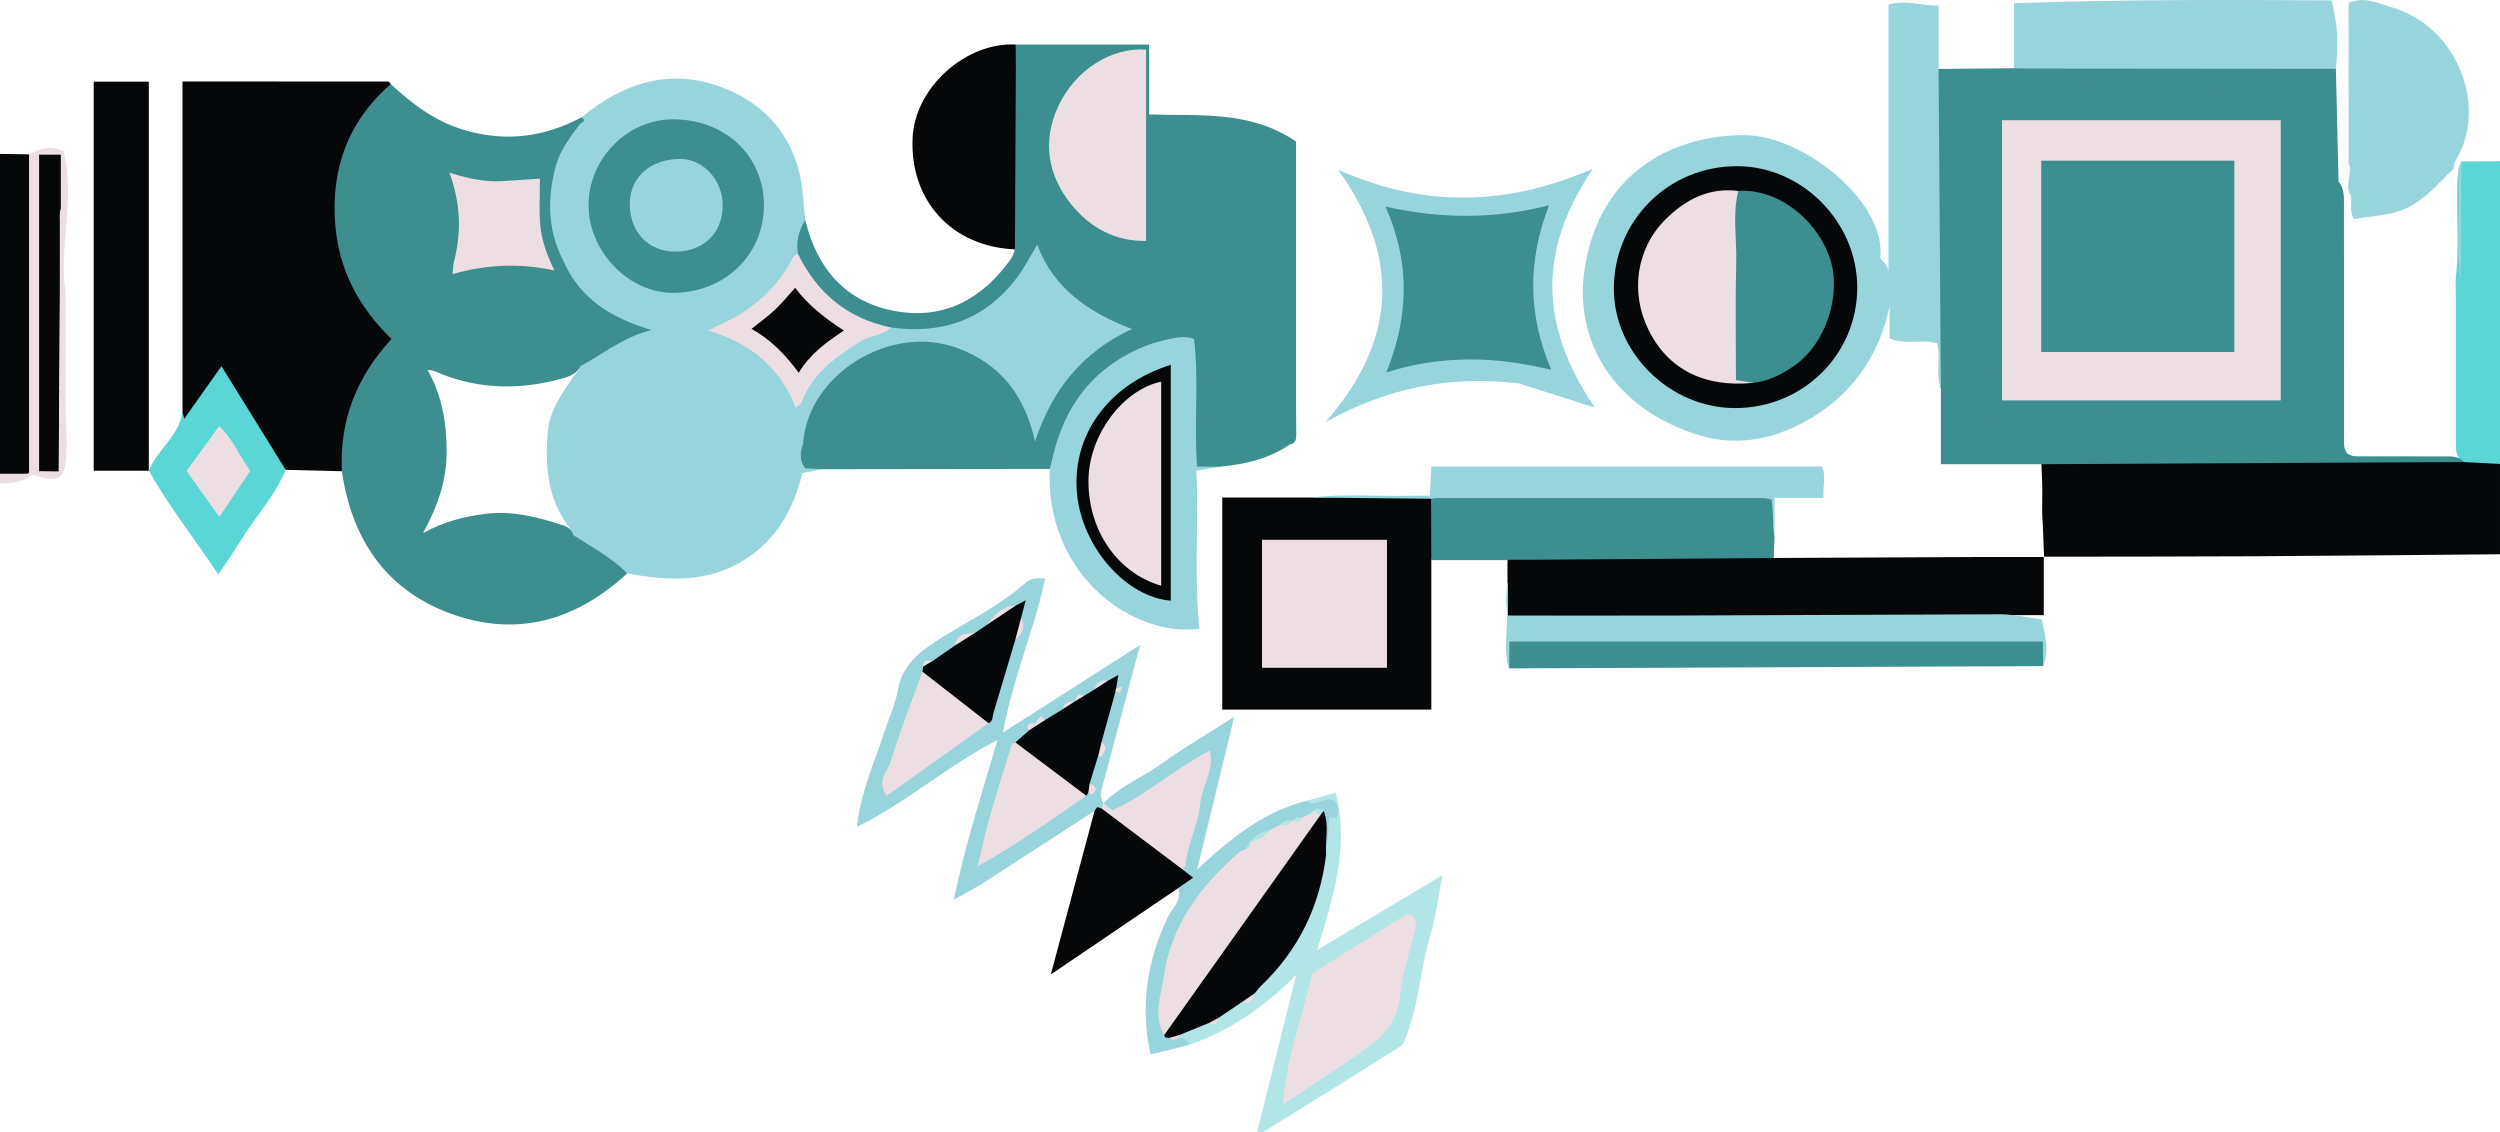 <?xml version="1.0" encoding="UTF-8" standalone="no"?>
<!-- Created with Inkscape (http://www.inkscape.org/) -->

<svg
   xmlns:dc="http://purl.org/dc/elements/1.1/"
   xmlns:cc="http://creativecommons.org/ns#"
   xmlns:rdf="http://www.w3.org/1999/02/22-rdf-syntax-ns#"
   xmlns:svg="http://www.w3.org/2000/svg"
   xmlns="http://www.w3.org/2000/svg"
   xmlns:inkscape="http://www.inkscape.org/namespaces/inkscape"
   version="1.2"
   width="1024"
   height="463.818"
   viewBox="0 0 1024 463.818"
   id="Layer_1"
   xml:space="preserve"><defs
   id="defs171" />
<g
   id="g3">
	<path
   d="m 836.5,198.621 c -0.111,-2.828 -0.223,-5.656 -0.334,-8.485 2.213,-2.582 5.311,-1.665 7.975,-1.7 14.291,-0.191 28.585,0.194 42.879,0.095 9.138,-0.063 18.262,0.276 27.359,-1.391 7.227,-1.323 14.606,0.051 21.852,0.383 21.621,0.99 43.236,0.969 64.859,1.023 2.518,0.007 4.946,-0.655 7.437,-0.788 5.454,-1.275 10.651,-0.768 15.474,2.271 0,12.333 0,24.667 0,37 -33.631,0.281 -67.263,0.635 -100.895,0.82 -28.658,0.158 -57.316,0.123 -85.975,0.174 l 0.133,0.124 c -0.186,-4.604 -0.37,-9.208 -0.555,-13.812 -0.473,-5.231 -0.076,-10.477 -0.209,-15.714 z"
   inkscape:connector-curvature="0"
   id="path5"
   style="fill:#060708;fill-rule:evenodd" />
	<path
   d="m 1024,190.029 c -4.941,-0.258 -9.885,-0.516 -14.826,-0.773 -0.284,-0.163 -0.568,-0.326 -0.854,-0.488 -2.701,-2.193 -2.395,-5.289 -2.404,-8.248 -0.059,-18.881 -0.021,-37.761 -0.023,-56.642 0,-2.98 -0.035,-5.96 -0.104,-8.94 1.565,-12.878 0.374,-25.807 0.679,-38.707 0.083,-3.479 0.311,-6.872 1.699,-10.103 5.278,-0.032 10.557,-0.065 15.834,-0.099 -10e-4,41.333 -10e-4,82.667 -10e-4,124 z"
   inkscape:connector-curvature="0"
   id="path7"
   style="fill:#5bd6d6;fill-rule:evenodd" />
	<path
   d="m 0,63.029 c 3.966,0.063 7.933,0.127 11.899,0.19 2.515,1.683 2.152,4.333 2.181,6.782 0.167,14.304 -0.475,28.591 -0.804,42.885 -0.571,24.796 -0.11,49.613 -0.191,74.421 -0.009,2.825 0.318,6.179 -2.853,7.401 C 6.92,195.986 3.201,197.204 0,194.028 0,150.362 0,106.696 0,63.029 z"
   inkscape:connector-curvature="0"
   id="path9"
   style="fill:#060708;fill-rule:evenodd" />
	<path
   d="m 0,194.029 c 3.461,0 6.923,0 11.899,0 0,-43.839 0,-87.324 0,-130.81 4.171,-1.987 8.309,-4.217 14.202,-1.155 4.757,19.15 -2.065,39.573 0.768,57.59 0,16.875 -0.013,31.849 0.005,46.822 0.009,7.919 0.915,15.949 -0.114,23.727 -1.167,8.831 -7.736,5.783 -13.354,4.209 -3.828,3.063 -8.521,3.706 -13.405,3.617 C 0,196.696 0,195.362 0,194.029 z"
   inkscape:connector-curvature="0"
   id="path11"
   style="fill:#ecdee3;fill-rule:evenodd" />
	<path
   d="m 238.112,48.096 c 17.089,-14.078 36.351,-20.457 57.631,-12.317 20.265,7.75 31.635,23.384 33.273,45.466 0.219,2.959 0.538,5.912 0.81,8.867 -0.917,4.596 -0.845,9.335 -2.019,13.895 -5.214,9.409 -11.507,17.856 -20.499,24.115 -3.568,2.484 -7.645,3.993 -12.29,7.071 14.405,5.068 24.685,13.96 30.589,26.732 1.162,0.458 1.578,0.183 1.835,-0.247 8.2,-13.693 19.584,-23.273 35.246,-27.355 0.97,-0.253 1.676,-1.089 2.669,-1.337 7.766,0.018 15.521,0.189 23.131,-1.947 14.647,-4.112 24.676,-13.578 31.646,-26.745 1.076,-2.033 1.237,-5.143 4.788,-4.736 1.751,0.922 2.367,2.723 3.267,4.29 6.933,12.084 16.636,21.054 29.561,26.446 2.117,0.884 4.414,1.613 5.444,4.07 -0.196,2.767 -2.381,3.921 -4.372,4.994 -15.071,8.126 -24.851,20.71 -31.03,36.403 -1.162,2.95 -1.251,2.915 -3.974,4.683 -2.494,-0.811 -2.685,-3.168 -3.238,-5.171 -8.2,-29.701 -44.76,-45.229 -72.987,-23.037 -9.518,7.483 -15.458,17.738 -17.119,30.06 -0.489,2.391 -1.672,4.78 -0.352,6.652 2.11,2.546 5.548,0.455 6.954,3.24 -2.71,0.498 -5.421,0.995 -8.391,1.54 -3.584,14.215 -9.974,26.446 -22.613,34.85 -15.472,10.287 -32.123,9.458 -49.187,6.274 -8.52,-3.921 -16.137,-9.142 -22.762,-15.804 -0.181,-1.346 -0.63,-2.618 -1.427,-3.694 -8.729,-11.797 -9.507,-25.486 -8.253,-39.181 0.765,-8.354 6.038,-15.373 10.706,-22.294 0.812,-1.203 2.302,-2.017 2.126,-3.774 0.237,-1.417 1.104,-2.445 2.279,-3.109 6.92,-3.912 13.336,-8.734 20.853,-11.633 -13.574,-5.979 -25.94,-13.329 -31.34,-28.373 -5.841,-11.611 -8.211,-23.541 -3.357,-36.137 0.357,-0.928 0.657,-1.863 0.761,-2.849 1.071,-6.73 4.432,-12.217 9.273,-16.877 0.945,-0.905 2.057,-1.647 2.368,-3.031 z"
   inkscape:connector-curvature="0"
   id="path13"
   style="fill:#98d4dc;fill-rule:evenodd" />
	<path
   d="m 328.931,181.995 c 1.675,-28.471 35.555,-49.607 63.142,-39.458 17.325,6.374 27.488,18.837 31.89,38.2 7.043,-21.147 19.286,-36.454 39.638,-45.961 -18.041,-6.992 -32.128,-16.757 -38.75,-34.578 -6.036,-2.246 -6.641,-3.345 -6.875,-10.222 -0.275,-8.095 0.646,-16.166 0.143,-24.278 -0.247,-3.969 -2.105,-7.587 -1.69,-11.685 0.445,-4.393 0.284,-8.672 1.837,-13.097 1.498,-4.267 2.215,-9.594 -3.072,-12.831 -1.605,-3.442 -2.134,-6.795 0.83,-9.849 17.976,0 35.952,0 54.619,0 0,9.463 0,18.691 0,28.653 20.638,0.647 41.329,-1.742 60.197,11.071 0,35.142 -0.004,70.616 0.005,106.091 0.002,4.499 0.078,8.998 0.109,13.497 0.015,2.065 -0.014,4.121 -2.74,4.539 -5.234,0.48 -9.539,3.543 -14.285,5.338 -6.307,2.384 -12.693,2.094 -19.123,2.029 -3.865,-0.038 -4.235,-2.936 -4.301,-5.985 -0.27,-12.563 -1.219,-25.123 -0.031,-37.692 0.185,-1.962 0.149,-3.976 -0.26,-6.241 -3.529,-2.771 -7.121,-2.66 -10.791,-0.063 -1.53,1.381 -3.473,1.886 -5.362,2.521 -20.587,6.927 -34.055,20.679 -39.874,41.712 -0.726,2.624 -1.279,5.251 -4.51,5.929 -3.462,0.775 -6.965,0.235 -10.442,0.387 -6.945,0.305 -13.896,-0.478 -20.851,0.879 -5.575,1.086 -11.219,-1.055 -16.818,-0.799 -14.929,0.684 -29.854,1.146 -44.798,0.916 -1.98,-0.03 -3.994,0.273 -5.999,-0.46 -3.044,-2.296 -2.481,-5.421 -1.838,-8.563 z"
   inkscape:connector-curvature="0"
   id="path15"
   style="fill:#3d8e8e;fill-rule:evenodd" />
	<path
   d="m 230.88,107.104 c 6.771,15.396 19.604,23.188 35.944,28.089 -11.386,2.774 -19.634,9.756 -28.969,14.705 -1.519,3.194 -4.59,4.295 -7.585,5.127 -16.657,4.625 -33.183,4.595 -49.461,-1.81 -1.665,-0.655 -3.221,-1.7 -5.642,-1.661 5.915,10.448 7.747,21.67 7.782,33.206 0.036,11.571 -3.449,22.275 -9.679,33.616 8.565,-4.743 16.715,-6.753 25.194,-7.857 11.27,-1.468 21.821,1.242 32.304,4.7 1.943,0.642 3.509,1.903 4.119,4.025 7.549,4.9 15.614,9.073 22.002,15.607 -21.172,19.565 -45.709,26.45 -72.953,16.241 -26.299,-9.855 -39.892,-30.679 -43.909,-58.073 -2.664,-2.547 -2.13,-5.872 -1.882,-8.944 1.152,-14.256 5.846,-27.25 14.365,-38.8 1.467,-1.988 3.308,-3.735 4.032,-6.292 -1.099,-2.874 -3.401,-4.894 -5.254,-7.188 -20.746,-25.688 -22.432,-63.184 -0.71,-91.067 2.421,-3.107 4.818,-6.449 9.462,-6.319 9.042,8.423 18.65,15.623 30.953,19.088 16.628,4.684 32.117,2.544 47.119,-5.401 2.704,1.41 -0.05,2.016 -0.529,2.654 -3.818,5.088 -7.69,10.126 -9.662,16.304 -1.037,1.389 -0.776,3.231 -1.816,4.982 -2.889,2.488 -5.901,1.348 -8.826,-0.795 -3.057,2.196 -6.808,2.021 -9.696,4.092 -6.272,1.666 -12.487,0.308 -18.833,-0.641 -1.023,2.418 0.382,4.373 0.57,6.418 0.846,9.236 2.231,18.526 -2.698,27.19 -4.271,1.129 -5.593,0.432 -6.36,-3.427 -0.424,-2.131 -0.126,-4.307 -0.329,-6.886 0.149,3.534 -0.15,6.655 0.212,9.658 1.409,1.457 3.188,2.088 4.541,3.33 1.279,1.175 3.061,1.908 4.639,1.351 10.709,-3.789 21.743,-0.893 32.582,-1.759 0.99,-0.079 1.992,0.199 3.251,-0.124 1.869,-0.821 2.363,-4.601 5.722,-3.339 z"
   inkscape:connector-curvature="0"
   id="path17"
   style="fill:#3d8e8e;fill-rule:evenodd" />
	<path
   d="m 160.041,34.409 c -17.513,15.338 -24.587,34.757 -22.709,57.745 1.515,18.55 9.727,33.812 23.045,46.705 -14.321,15.455 -21.352,33.326 -20.349,54.161 -7.671,-0.191 -15.342,-0.383 -23.014,-0.574 -3.071,-0.916 -4.061,-3.795 -5.521,-6.108 -5.675,-8.988 -11.406,-17.941 -17.071,-26.936 -1.042,-1.654 -1.905,-3.526 -4.114,-4.701 -5.946,4.935 -8.383,13.09 -14.633,18.005 -1.589,-1.735 -1.171,-3.032 -0.927,-4.308 0,-44.892 0,-89.782 0,-135.039 29.128,0 56.706,-0.004 84.283,0.044 0.336,0 0.673,0.657 1.01,1.006 z"
   inkscape:connector-curvature="0"
   id="path19"
   style="fill:#060708;fill-rule:evenodd" />
	<path
   d="m 1009.174,189.256 c -23.587,0.113 -47.174,0.223 -70.76,0.343 -34.083,0.174 -68.166,0.357 -102.248,0.537 -13.211,0 -26.422,0 -41.184,0 0,-10.862 0,-21.005 0,-31.146 -0.143,-0.302 -0.416,-0.609 -0.402,-0.904 0.666,-14.277 -1.74,-28.403 -1.938,-42.679 -0.363,-26.453 -0.838,-52.902 -0.721,-79.359 0.013,-2.738 -0.653,-5.779 2.121,-7.819 10.303,-0.094 20.604,-0.187 30.906,-0.28 1.758,-1.911 4.074,-2.014 6.436,-2.016 39.705,-0.039 79.41,-0.055 119.115,0.013 2.35,0.004 4.707,0.043 6.277,2.249 0.36,15.366 0.722,30.731 1.083,46.098 2.651,3.236 2.206,7.16 2.214,10.89 0.069,30.957 0.021,61.915 0.064,92.873 0.004,2.607 -0.511,5.363 1.263,7.664 2.112,1.531 4.511,1.165 6.804,1.177 11.152,0.057 22.304,0.005 33.455,0.034 2.504,0.007 5.031,-0.09 7.064,1.781 0.156,0.176 0.306,0.358 0.451,0.544 z"
   inkscape:connector-curvature="0"
   id="path21"
   style="fill:#3d8e8e;fill-rule:evenodd" />
	<path
   d="m 794.043,28.228 c 0.313,43.588 0.627,87.175 0.939,130.763 -2.372,-5.874 0.149,-12.188 -1.516,-18.374 -6.289,-1.749 -12.979,0.75 -19.482,-1.979 0,-4.342 0,-8.748 0,-13.155 -4.237,20.014 -15.043,35.591 -32.273,45.853 -13.895,8.273 -29.715,11.851 -45.568,6.983 -36.67,-11.258 -50.742,-39.882 -47.327,-66.298 5.145,-39.797 34.341,-56.42 65.171,-56.676 24.463,-0.204 58.673,27.31 56.199,50.279 1.174,1.755 3.21,3.222 3.324,5.794 0,-36.405 0,-72.811 0,-109.547 6.818,-1.981 13.156,0.384 20.533,0.443 0,9.042 0,17.478 0,25.914 z"
   inkscape:connector-curvature="0"
   id="path23"
   style="fill:#98d4dc;fill-rule:evenodd" />
	<path
   d="m 837.131,228.023 c 0,7.688 0,15.377 0,23.949 -4.342,0 -8.215,0 -12.089,0 -1.446,2.063 -3.645,2.162 -5.824,2.115 -14.618,-0.315 -29.257,0.908 -43.86,-0.823 -8.477,-1.005 -16.894,0.941 -25.377,0.92 -37.106,-0.096 -74.214,-0.048 -111.32,-0.033 -4.152,10e-4 -8.296,-0.089 -12.436,0.671 -2.782,0.512 -5.633,0.267 -8.384,-1.671 -0.724,-4.604 -0.169,-9.411 -0.339,-14.187 0.124,-3.309 -0.275,-6.634 0.232,-9.793 1.584,-2.13 3.773,-2.202 5.95,-2.208 32.394,-0.096 64.788,-0.071 97.182,-0.034 2.08,0.002 3.909,0.587 5.651,1.621 27.259,-0.133 54.518,-0.275 81.777,-0.391 9.652,-0.041 19.306,-0.014 28.964,-0.016 0.006,0.004 -0.127,-0.12 -0.127,-0.12 z"
   inkscape:connector-curvature="0"
   id="path25"
   style="fill:#060708;fill-rule:evenodd" />
	<path
   d="m 586.271,229.441 c 0,20.282 0,40.563 0,61.224 -28.5,0 -56.839,0 -85.635,0 0,-28.847 0,-57.518 0,-86.862 12.276,0 24.376,0 36.476,0 16.298,-0.477 32.597,-0.392 48.898,-0.046 0.366,0.328 0.931,0.558 1.013,1.052 1.379,8.258 2.51,16.515 -0.752,24.632 z"
   inkscape:connector-curvature="0"
   id="path27"
   style="fill:#060708;fill-rule:evenodd" />
	<path
   d="m 956.777,28.193 c -42.114,-0.039 -84.228,-0.077 -126.341,-0.123 -1.829,-0.002 -3.657,-0.08 -5.486,-0.123 -0.001,-8.619 -0.001,-17.238 -0.001,-26.619 43.645,-1.578 86.791,-1.421 130.062,-1.166 2.579,9.679 2.815,18.811 1.766,28.031 z"
   inkscape:connector-curvature="0"
   id="path29"
   style="fill:#98d4dc;fill-rule:evenodd" />
	<path
   d="m 61.004,192.817 c -7.616,0 -15.232,0 -22.624,0 0,-53.019 0,-106.033 0,-159.362 7.963,0 15.176,0 22.58,0 0,53.335 0,106.405 0,159.477 l 0.044,-0.115 z"
   inkscape:connector-curvature="0"
   id="path31"
   style="fill:#060708;fill-rule:evenodd" />
	<path
   d="m 586.271,229.441 c -0.035,-8.387 -0.069,-16.774 -0.104,-25.161 1.947,-2.835 4.955,-2.331 7.719,-2.338 24.6,-0.067 49.199,-0.032 73.799,-0.033 16.953,0 33.907,-0.038 50.86,0.031 2.606,0.011 5.376,-0.376 7.689,2.032 0.835,5.234 -0.346,10.74 0.61,16.133 -0.105,2.816 -0.211,5.633 -0.322,8.447 -32.75,0.239 -65.492,0.481 -98.236,0.718 -3.291,0.023 -6.584,0.003 -10.635,0.003 0,3.497 0,6.435 0,9.371 l -0.312,0.289 c 0,-2.968 0,-5.936 0,-9.492 -10.7,0 -20.884,0 -31.068,0 z"
   inkscape:connector-curvature="0"
   id="path33"
   style="fill:#3d8e8e;fill-rule:evenodd" />
	<path
   d="m 962.019,66.994 c -0.016,-9.318 -0.031,-18.638 -0.047,-27.956 0,-12.582 0,-25.164 0,-37.806 6.401,-2.863 11.854,0.109 16.918,1.523 28.455,7.942 40.347,41.986 26.672,63.382 -0.489,0.765 -0.369,1.918 -0.532,2.89 -6.164,5.787 -11.271,12.506 -19.453,16.298 -7.107,3.295 -14.316,2.99 -21.4,4.413 -2.018,-3.455 -0.776,-6.681 -1.221,-9.711 -1.688,-2.24 -1.069,-4.761 -0.794,-7.2 0.221,-1.965 0.772,-3.907 -0.143,-5.833 z"
   inkscape:connector-curvature="0"
   id="path35"
   style="fill:#98d4dc;fill-rule:evenodd" />
	<path
   d="m 652.447,69.13 c -23.004,33.966 -21.5,64.934 0.76,97.791 -12.101,-3.842 -21.752,-6.906 -31.1,-9.875 -27.258,-3.241 -53.002,1.323 -79.17,15.858 29.881,-34.237 30.295,-68.16 5.174,-103.381 34.332,15.289 67.932,15.28 104.336,-0.393 z"
   inkscape:connector-curvature="0"
   id="path37"
   style="fill:#98d4dc;fill-rule:evenodd" />
	<path
   d="m 430.99,188.081 c 4.946,-22.315 17.408,-38.372 39.045,-46.712 2.621,-1.01 5.413,-1.573 8.125,-2.344 3.29,-2.95 7.073,-2.05 10.809,-1.562 2.269,2.608 2.121,5.682 1.989,8.607 -0.555,12.279 -0.038,24.552 0.065,36.826 0.016,1.938 -0.501,4.006 0.815,5.72 2.417,2.124 6.215,-0.568 8.258,2.517 -3.056,0.504 -6.112,1.009 -10.071,1.662 1.072,21.509 -1.056,43.168 1.267,64.729 -27.393,3.67 -63.282,-22.133 -61.316,-65.463 -0.502,-1.54 -0.26,-2.892 1.014,-3.98 z"
   inkscape:connector-curvature="0"
   id="path39"
   style="fill:#98d4dc;fill-rule:evenodd" />
	<path
   d="m 416.022,18.237 c 0.025,3.261 0.05,6.521 0.075,9.781 3.458,4.459 2.153,9.568 1.567,14.373 -0.788,6.461 -0.826,12.798 0.022,19.256 0.909,6.921 0.259,13.933 0.309,20.903 0.033,4.652 -0.008,9.304 0.024,13.956 0.016,2.186 -0.031,4.381 -2.306,5.646 -25.82,-1.106 -43.073,-19.9 -41.917,-45.662 0.921,-20.523 21.613,-39.269 42.226,-38.253 z"
   inkscape:connector-curvature="0"
   id="path41"
   style="fill:#060708;fill-rule:evenodd" />
	<path
   d="m 448.333,332.13 c -15.072,9.775 -30.12,19.59 -45.235,29.3 -3.55,2.28 -7.327,4.21 -12.448,7.125 4.702,-22.503 11.375,-43.086 17.893,-65.438 -21.07,10.856 -37.318,25.734 -57.553,35.549 1.507,-13.865 6.952,-25.786 10.993,-38.099 2,-6.094 4.737,-12.049 5.88,-18.297 1.915,-10.464 9.328,-15.672 17.348,-20.763 11.717,-7.437 24.385,-13.416 34.848,-22.793 1.902,-1.706 4.426,-2.133 8.032,-1.709 -4.468,21.15 -13.353,40.974 -17.246,63.023 18.852,-12.037 36.801,-23.499 56.161,-35.86 -5.27,19.794 -10.108,38.014 -14.982,56.224 -0.772,2.884 -1.971,5.723 -0.042,8.601 0.098,0.198 0.197,0.397 0.296,0.596 -0.022,0.705 -0.32,1.281 -0.817,1.769 -0.937,0.682 -1.943,1.09 -3.128,0.772 z"
   inkscape:connector-curvature="0"
   id="path43"
   style="fill:#98d4dc;fill-rule:evenodd" />
	<path
   d="m 836.809,272.842 c -72.865,0.309 -145.729,0.618 -218.594,0.928 -1.457,-3.525 -0.502,-7.123 -0.516,-10.428 1.246,-1.795 2.817,-2.253 4.534,-2.309 10.97,-0.362 21.962,-0.593 32.916,-0.706 9.731,-0.101 19.589,0.799 29.313,0.437 47.787,-1.779 95.582,-0.354 143.369,-0.834 5.834,-0.058 5.834,0.018 9.311,1.936 0.323,3.554 1.046,7.269 -0.333,10.976 z"
   inkscape:connector-curvature="0"
   id="path45"
   style="fill:#3d8e8e;fill-rule:evenodd" />
	<path
   d="m 535.005,328.041 c 3.657,-1.022 7.315,-2.045 12.18,-3.405 5.524,22.659 -1.104,43.083 -7.704,64.484 16.723,-9.979 33.445,-19.956 51.369,-30.65 -1.871,9.423 -2.85,17.771 -5.253,25.688 -3.995,13.158 -4.296,27.157 -9.543,39.978 -0.607,1.483 -0.96,3.539 -2.105,4.264 -18.78,11.883 -37.667,23.598 -56.55,35.316 -0.35,0.217 -0.951,0.027 -2.49,0.027 5.383,-21.647 10.678,-42.941 15.973,-64.234 -13.046,12.859 -27.066,22.753 -43.885,28.492 -1.262,-1.408 -3.782,-0.97 -4.558,-3.1 -0.107,-0.484 -0.109,-0.968 0.002,-1.452 2.997,-3.731 7.608,-4.031 11.668,-5.508 1.657,-0.223 3.575,0.186 4.469,-1.877 2.668,-3.155 6.084,-5.234 9.825,-6.853 2.747,0.334 3.69,-1.708 4.727,-3.622 1.827,-2.801 4.238,-5.102 6.465,-7.552 12.454,-13.707 19.316,-29.947 21.93,-48.126 1.711,-4.658 0.596,-9.56 1.202,-14.306 0.237,-1.905 2.761,-2.503 2.651,-4.774 -1.576,-1.824 -3.561,-0.783 -5.436,-0.653 -1.986,0.137 -4.448,1.236 -4.937,-2.137 z"
   inkscape:connector-curvature="0"
   id="path47"
   style="fill:#b2e5e5;fill-rule:evenodd" />
	<path
   d="m 836.809,272.842 c 0,-3.303 0,-6.604 0,-10.066 -72.973,0 -145.473,0 -218.592,0 0,4.162 0,7.58 -10e-4,10.996 -2.964,-8.348 -0.072,-16.96 -1.128,-25.415 -0.385,-3.083 0.142,-6.279 0.253,-9.423 0,0 0.312,-0.286 0.312,-0.287 0,4.459 0,8.919 0,13.479 23.569,0 46.632,0.059 69.693,-0.012 44.082,-0.137 88.164,-0.352 132.245,-0.509 1.816,-0.006 3.634,0.24 5.45,0.368 3.642,0.574 7.281,1.148 11.279,1.779 1.311,6.388 3.166,12.634 0.489,19.09 z"
   inkscape:connector-curvature="0"
   id="path49"
   style="fill:#98d4dc;fill-rule:evenodd" />
	<path
   d="m 726.846,220.105 c -0.378,-5.076 -0.756,-10.152 -1.152,-15.479 -1.198,-0.225 -2.299,-0.61 -3.398,-0.61 -44.552,-0.034 -89.104,-0.034 -133.654,-0.023 -0.824,0 -1.65,0.186 -2.474,0.286 -16.353,-0.158 -32.704,-0.317 -49.056,-0.477 13.578,-1.694 27.211,-0.383 40.814,-0.741 2.436,-0.064 4.875,-0.009 7.742,-0.009 0.215,-4.142 0.393,-7.562 0.622,-11.982 53.175,0 106.163,0 159.846,0 1.947,3.42 0.507,7.704 0.718,12.847 -6.439,0 -12.609,0 -20.008,0 0,6.033 0,11.11 0,16.188 z"
   inkscape:connector-curvature="0"
   id="path51"
   style="fill:#98d4dc;fill-rule:evenodd" />
	<path
   d="m 74.747,168.398 c 0.2,0.921 0.399,1.842 0.685,3.158 5.019,-7.083 9.807,-13.841 15.276,-21.562 8.988,14.504 17.648,28.479 26.307,42.452 -4.481,10.864 -12.632,19.402 -18.618,29.317 -2.733,4.526 -5.856,8.817 -9.003,13.513 -9.44,-14.258 -20.085,-27.564 -28.39,-42.459 0,-0.001 -0.045,0.115 -0.044,0.114 3.327,-8.891 12.666,-14.403 13.787,-24.533 z"
   inkscape:connector-curvature="0"
   id="path53"
   style="fill:#5bd6d6;fill-rule:evenodd" />
	<path
   d="m 448.333,332.13 c 0.348,-0.5 0.696,-0.999 1.044,-1.499 0.563,0.138 1.125,0.275 1.688,0.414 1.209,-0.171 2.262,0.119 3.284,0.836 10.496,7.357 21.084,14.591 30.696,23.127 1.72,1.187 3.892,1.938 4.303,4.515 -0.8,3.668 -3.732,4.041 -6.769,4.251 -17.151,11.632 -34.302,23.263 -52.156,35.37 6.089,-22.785 11.999,-44.9 17.91,-67.014 z"
   inkscape:connector-curvature="0"
   id="path55"
   style="fill:#060708;fill-rule:evenodd" />
	<path
   d="m 482.579,363.773 c 1.968,-1.373 3.935,-2.747 6.118,-4.271 -1.585,-1.23 -3.063,-2.378 -4.542,-3.524 -0.988,-8.802 3.838,-16.42 5.086,-24.792 0.854,-5.731 2.271,-11.421 4.384,-16.882 0.354,-0.913 0.501,-1.915 -0.328,-3.051 -13.5,5.937 -23.723,17.641 -37.07,21.875 -3.107,-0.838 -3.395,-2.661 -4.201,-4.068 0,0 -0.046,-0.065 -0.047,-0.066 7.008,-7.196 16.468,-10.8 24.441,-16.63 8.588,-6.278 17.882,-11.592 29.144,-18.778 -5.287,21.744 -9.957,40.951 -15.215,62.576 14.181,-13.318 27.621,-23.754 44.655,-28.12 3.528,2.661 6.589,-1.06 10.09,-0.719 3.261,1.382 3.163,4.107 2.526,7.426 -1.08,0.099 -2.207,0.201 -3.148,0.286 -0.447,5.184 -0.869,10.092 -1.291,15 -3.145,-2.302 -1.887,-5.721 -2.223,-8.737 -0.24,-2.158 0.473,-4.288 0.172,-6.431 -0.389,-0.968 -0.909,-1.777 -2.153,-1.643 -0.362,0.115 -0.728,0.201 -1.095,0.286 -0.977,0.26 -1.616,1.045 -2.43,1.562 -0.711,0.444 -1.48,0.732 -2.299,0.897 -1.039,0.114 -2.008,0.442 -2.906,0.984 -0.38,0.194 -0.778,0.333 -1.188,0.443 -1.759,0.086 -3.191,0.933 -4.541,1.97 -1.309,0.815 -2.656,1.553 -4.109,2.083 -2.561,0.758 -4.965,1.796 -6.832,3.802 -0.256,0.379 -0.557,0.714 -0.886,1.025 -1.165,0.816 -1.624,2.235 -2.666,3.157 -10.112,8.353 -18.459,18.247 -24.555,29.814 -4.762,9.034 -7.88,18.739 -7.551,29.155 0.146,4.614 -2.321,9.154 -0.296,13.776 0.453,0.755 1.193,1.152 1.957,1.512 0.983,0.778 2.382,0.505 3.354,1.31 1.825,0.362 3.626,0.756 4.061,2.999 -5.055,1.266 -10.109,2.53 -15.737,3.939 -4.299,-19.913 -1.456,-38.15 6.894,-55.945 1.793,-3.818 6.123,-7.044 4.427,-12.22 z"
   inkscape:connector-curvature="0"
   id="path57"
   style="fill:#98d4dc;fill-rule:evenodd" />
	<path
   d="m 415.714,102.153 c 0.128,-24.712 0.256,-49.423 0.384,-74.135 1.438,0.144 2.876,0.286 4.583,0.456 0,4.83 0,9.269 0,14.229 -0.648,0.692 -1.631,1.741 -3.435,3.667 3.792,16.163 3.146,33.256 2.689,49.301 2.324,2.14 3.62,3.333 4.916,4.527 -2.762,4.545 -5.156,9.368 -8.349,13.585 -13.01,17.183 -30.557,23.26 -51.574,20.348 -2.396,1.66 -4.894,0.571 -7.138,-0.106 -13.137,-3.969 -22.751,-12.47 -29.863,-23.975 -1.083,-1.752 -2.503,-3.668 -1.017,-5.959 -1.058,-5.083 0.32,-9.658 2.917,-13.979 4.849,19.968 16.58,33.745 37.176,37.366 20.173,3.546 35.699,-5.354 47.263,-21.694 0.733,-1.034 0.977,-2.413 1.448,-3.631 z"
   inkscape:connector-curvature="0"
   id="path59"
   style="fill:#3d8e8e;fill-rule:evenodd" />
	<path
   d="m 430.99,188.081 c -0.338,1.327 -0.676,2.653 -1.014,3.98 -30.965,0.042 -61.931,0.084 -92.896,0.126 -2.427,-0.128 -4.854,-0.256 -7.343,-0.388 -2.31,-3.229 -2.067,-6.471 -0.805,-9.805 -0.694,6.389 2.257,8.285 8.471,8.127 14.191,-0.363 28.532,-2.098 42.483,-1.409 17.152,0.847 34.078,-2.346 51.104,-0.631 z"
   inkscape:connector-curvature="0"
   id="path61"
   style="fill:#3d8e8e;fill-rule:evenodd" />
	<path
   d="m 500.096,191.134 c -3.106,0 -6.213,0 -9.743,0 -1.39,-17.897 0.842,-35.291 -1.307,-52.345 -4.144,-1.344 -7.515,-0.499 -10.888,0.236 2.556,-4.759 7,-3.142 10.642,-2.625 3.641,0.517 3.25,4.06 3.156,6.886 -0.484,14.659 -0.92,29.315 0.524,44.2 10.03,1.53 19.465,0.887 28.14,-4.589 2.417,-1.525 4.929,-1.777 7.592,-0.809 -8.445,5.894 -18.108,8.007 -28.116,9.046 z"
   inkscape:connector-curvature="0"
   id="path63"
   style="fill:#3d8e8e;fill-rule:evenodd" />
	<path
   d="m 1007.868,115.02 c -1.905,-13.14 -0.366,-26.354 -0.852,-39.524 -0.079,-2.147 -0.061,-4.3 -0.088,-6.449 0.412,-0.973 0.825,-1.945 1.237,-2.918 -0.099,16.297 -0.197,32.594 -0.297,48.891 z"
   inkscape:connector-curvature="0"
   id="path65"
   style="fill:#98d4dc;fill-rule:evenodd" />
	<path
   d="m 836.5,198.621 c 0.07,5.244 0.14,10.488 0.209,15.724 -0.069,-5.247 -0.139,-10.486 -0.209,-15.724 z"
   inkscape:connector-curvature="0"
   id="path67"
   style="fill:#3d8e8e;fill-rule:evenodd" />
	<path
   d="m 16.017,192.978 c 0,-43.107 0,-86.215 0,-129.634 3.576,0 5.825,0 8.893,0 0,7.289 0,14.69 0,22.092 -0.662,1.77 -0.399,3.614 -0.401,5.427 -0.017,21.576 -0.003,43.152 -0.026,64.729 -0.002,1.812 0.295,3.653 -0.311,5.435 10e-4,1.669 0.002,3.339 0.003,5.008 0.496,2.999 0.536,5.996 -0.022,8.993 -0.045,6.026 -0.091,12.053 -0.137,18.079 -2.677,0.621 -5.347,0.812 -7.999,-0.129 z"
   inkscape:connector-curvature="0"
   id="path69"
   style="fill:#060708;fill-rule:evenodd" />
	<path
   d="m 24.172,161.025 c 0.246,-25.196 0.492,-50.393 0.738,-75.59 0.025,24.258 0.059,48.515 0.04,72.772 0,0.94 -0.507,1.879 -0.778,2.818 z"
   inkscape:connector-curvature="0"
   id="path71"
   style="fill:#ecdee3;fill-rule:evenodd" />
	<path
   d="m 24.153,175.026 c 0.007,-2.998 0.015,-5.995 0.022,-8.993 1.268,3.001 1.291,5.998 -0.022,8.993 z"
   inkscape:connector-curvature="0"
   id="path73"
   style="fill:#ecdee3;fill-rule:evenodd" />
	<path
   d="m 16.017,192.978 c 2.667,0.042 5.333,0.085 8,0.128 -2.693,1.591 -5.363,1.771 -8,-0.128 z"
   inkscape:connector-curvature="0"
   id="path75"
   style="fill:#ecdee3;fill-rule:evenodd" />
	<path
   d="m 312.905,84.109 c 0.002,20.346 -16.227,35.896 -37.396,35.835 -18.138,-0.053 -34.415,-16.995 -34.44,-35.849 -0.026,-19.044 15.883,-35.241 34.594,-35.22 21.452,0.025 37.24,14.962 37.242,35.234 z"
   inkscape:connector-curvature="0"
   id="path77"
   style="fill:#3d8e8e;fill-rule:evenodd" />
	<path
   d="m 326.911,104.091 c 7.873,16.087 20.318,26.39 38.018,30.04 -3.38,3.52 -8.538,3.224 -12.338,5.626 -10.07,6.364 -19.896,13.088 -24.22,25.08 -0.238,0.661 -1.123,1.09 -2.399,2.264 -6.382,-16.423 -18.271,-26.431 -35.87,-31.731 5.629,-2.879 10.215,-4.706 14.231,-7.387 7.947,-5.306 14.695,-11.905 19.355,-20.42 0.763,-1.394 1.15,-3.249 3.223,-3.472 z"
   inkscape:connector-curvature="0"
   id="path79"
   style="fill:#ecdee3;fill-rule:evenodd" />
	<path
   d="m 207.968,74.045 c 4.995,-5.26 11.111,-3.372 16.612,-2.113 1.378,-2.013 2.36,-3.446 3.34,-4.879 -3.87,13.71 -3.819,27.129 2.96,40.051 -3.324,0.665 -2.515,5.015 -6.013,6.238 -14.963,-5.688 -31.839,4.471 -47.761,-3.879 2.412,-5.754 -0.966,-12.059 4.417,-17.233 0.245,4.8 0.49,9.601 0.742,14.401 0.75,1.542 2.205,1.201 3.487,1.313 1.599,0.326 3.001,1.37 4.805,0.972 10.482,-2.314 21.084,-2.325 32.714,-1.175 -3.961,-10.569 -4.918,-21.036 -4.182,-31.687 -3.841,-1.533 -8.128,1.595 -11.121,-2.009 z"
   inkscape:connector-curvature="0"
   id="path81"
   style="fill:#3d8e8e;fill-rule:evenodd" />
	<path
   d="m 469.442,20.307 c 0,26.052 0,51.895 0,78.39 -12.746,0.189 -22.839,-5.446 -30.507,-14.795 -9.83,-11.984 -12.054,-26.104 -5.571,-40.171 7.036,-15.267 21.949,-24.404 36.078,-23.424 z"
   inkscape:connector-curvature="0"
   id="path83"
   style="fill:#ecdee3;fill-rule:evenodd" />
	<path
   d="m 207.968,74.045 c 4.274,-0.28 8.549,-0.562 13.187,-0.865 0,6.293 -0.394,12.579 0.11,18.791 0.509,6.277 2.679,12.258 5.818,18.801 -14.339,-3.061 -27.88,-2.463 -41.732,1.517 0.175,-1.887 0.289,-3.115 0.402,-4.345 3.211,-12.062 3.149,-24.079 -1.665,-37.198 8.658,2.734 16.167,4.089 23.88,3.299 z"
   inkscape:connector-curvature="0"
   id="path85"
   style="fill:#ecdee3;fill-rule:evenodd" />
	<path
   d="m 820.038,163.993 c 0,-38.112 0,-76.225 0,-114.764 37.264,0 75.278,0 114.159,0 0,38.1 0,75.842 0,114.762 -37.742,0 -75.952,0 -114.162,0 l 0.003,0.002 z"
   inkscape:connector-curvature="0"
   id="path87"
   style="fill:#ecdee3;fill-rule:evenodd" />
	<path
   d="m 820.035,163.991 c 1.436,3.97 4.758,4.09 8.188,4.042 24.093,-0.334 48.181,1.75 72.814,-0.506 -5.849,7.259 -14.215,2.712 -21.349,5.862 4.725,4.513 9.947,1.499 14.816,3.202 0.686,0.807 1.729,2.035 3.258,3.837 4.506,0 9.395,0 15.717,0 -5.288,6.15 -11.729,1.798 -18.146,5.4 6.433,0 11.031,0 15.629,0 10e-4,0.399 10e-4,0.8 0.002,1.2 -20.18,0 -40.358,0 -62.434,0 -3.827,-3.093 -9.779,2.085 -15.764,0.633 -0.74,-2.801 -1.449,-5.479 -2.326,-8.793 0.284,-0.948 0.752,-2.512 1.418,-4.738 -5.01,-1.538 -10.609,-1.016 -14.813,-5.485 -1.961,4.887 -0.389,7.722 1.87,9.617 3.139,1.521 5.763,-1.572 8.367,1.689 -7.152,0.688 -12.86,4.008 -18.538,7.612 -15.621,-5.259 -10.938,-18.632 -10.354,-29.045 0.992,-17.717 -0.732,-35.279 -0.756,-52.912 -0.026,-20.507 -3.741,-41.022 0.354,-61.156 -1.883,-5.257 -1.883,-5.257 -1.62,-8.357 2.38,-3.349 5.604,-4.308 9.584,-4.099 20.498,1.076 40.993,2.355 61.507,2.868 14.05,0.351 28.127,-0.521 42.194,-0.689 10.985,-0.133 21.975,-0.027 33.053,1.214 -3.695,5.511 -9.766,3.029 -13.609,5.378 -1.65,1.903 0.092,3.139 0.303,4.892 -5.691,0 -11.072,0 -16.385,0 -2.684,-7.137 -10.822,-9.492 -15.957,-3.831 -5.523,6.091 -11.36,4.13 -16.697,1.758 -3.699,-1.644 -6.93,-1.887 -10.479,-1.278 -14.548,2.493 -29.237,3.233 -43.95,3.658 -1.731,0.051 -3.486,-0.687 -5.243,-1.062 -6.071,2.886 -5.518,8.595 -4.372,13.413 1.678,7.067 2.053,13.657 -0.09,20.728 -1.816,5.991 1.521,12.039 1.629,18.069 0.322,17.763 -0.064,35.538 0.268,53.3 0.079,4.263 -3.655,7.685 -1.853,12.059 0.682,1.834 2.31,1.467 3.766,1.522 l -0.002,-0.002 z"
   inkscape:connector-curvature="0"
   id="path89"
   style="fill:#3d8e8e;fill-rule:evenodd" />
	<path
   d="m 710.707,167.147 c -26.818,-0.021 -49.77,-22.692 -49.673,-49.066 0.103,-27.963 22.61,-50.168 50.692,-50.011 26.532,0.148 49.007,22.948 49.004,49.714 -0.002,27.423 -22.258,49.385 -50.023,49.363 z"
   inkscape:connector-curvature="0"
   id="path91"
   style="fill:#060708;fill-rule:evenodd" />
	<path
   d="m 516.908,221.106 c 17.045,0 33.795,0 51.193,0 0,17.345 0,34.674 0,52.419 -16.74,0 -33.734,0 -51.193,0 0,-17.501 0,-34.856 0,-52.419 z"
   inkscape:connector-curvature="0"
   id="path93"
   style="fill:#ecdee3;fill-rule:evenodd" />
	<path
   d="m 635.398,151.461 c -11.996,-2.808 -22.996,-4.341 -34.029,-4.227 -10.9,0.112 -21.766,1.579 -33.481,5.273 9.188,-23.03 9.804,-44.965 -0.414,-67.885 22.779,5.044 44.411,5.234 67.002,-0.535 -8.779,22.787 -8.78,44.591 0.922,67.374 z"
   inkscape:connector-curvature="0"
   id="path95"
   style="fill:#3d8e8e;fill-rule:evenodd" />
	<path
   d="m 479.555,149.437 c 0,32.512 0,64.563 0,96.603 -18.208,-1.454 -36.111,-21.612 -38.363,-43.373 -2.484,-23.991 12.55,-45.19 38.363,-53.23 z"
   inkscape:connector-curvature="0"
   id="path97"
   style="fill:#060708;fill-rule:evenodd" />
	<path
   d="m 444.949,325.932 c -14.236,9.8 -28.244,19.958 -44.486,28.855 1.797,-7.464 3.092,-13.778 4.856,-19.957 2.837,-9.934 5.968,-19.782 9.049,-29.644 0.149,-0.478 1.01,-0.732 1.539,-1.091 1.843,-1.008 3.243,0.142 4.535,1.105 7.341,5.473 14.637,11.007 21.87,16.623 1.377,1.071 2.251,2.424 2.637,4.109 z"
   inkscape:connector-curvature="0"
   id="path99"
   style="fill:#ecdee3;fill-rule:evenodd" />
	<path
   d="m 404.918,296.213 c -13.861,9.88 -27.722,19.76 -41.752,29.761 -4.393,-6.379 0.386,-9.941 1.537,-13.735 3.805,-12.551 8.669,-24.779 13.127,-37.132 2.173,-0.523 3.898,0.505 5.466,1.742 5.841,4.605 11.896,8.925 17.811,13.429 1.927,1.466 4.146,2.932 3.811,5.935 z"
   inkscape:connector-curvature="0"
   id="path101"
   style="fill:#ecdee3;fill-rule:evenodd" />
	<path
   d="m 452.027,329.06 c 0.997,0.786 1.994,1.571 3.593,2.83 13.952,-6.204 25.592,-17.109 39.894,-24.438 2.083,8.183 -3.387,14.789 -3.995,22.3 -0.677,8.362 -5.333,16.08 -5.887,24.683 -0.035,0.544 -0.963,1.03 -1.476,1.544 -11.031,-8.312 -22.062,-16.622 -33.091,-24.933 0.32,-0.662 0.641,-1.324 0.962,-1.986 z"
   inkscape:connector-curvature="0"
   id="path103"
   style="fill:#ecdee3;fill-rule:evenodd" />
	<path
   d="m 444.949,325.932 c -9.681,-7.278 -19.362,-14.558 -29.042,-21.836 1.864,-1.645 3.728,-3.289 5.592,-4.934 1.141,-2.945 4.015,-3.21 6.442,-4.165 2.418,-1.48 4.836,-2.961 7.254,-4.442 1.102,-2.011 3.24,-2.413 5.083,-3.274 l -0.078,0.089 c 0.876,-1.391 2.107,-2.202 3.769,-2.311 1.402,-0.861 2.805,-1.724 4.208,-2.585 1.414,-1.954 3.206,-3.323 5.666,-3.657 1.224,-0.676 2.448,-1.353 4.203,-2.322 -0.354,2.244 -0.619,3.917 -0.883,5.59 0.188,0.338 0.132,0.628 -0.168,0.871 -1.957,7.062 -3.914,14.123 -5.871,21.185 0.948,1.907 0.143,3.406 -1.118,4.799 -1.24,4.04 -2.481,8.08 -3.721,12.12 0.755,1.327 0.978,2.582 -0.492,3.606 -0.282,0.421 -0.563,0.844 -0.844,1.266 z"
   inkscape:connector-curvature="0"
   id="path105"
   style="fill:#060708;fill-rule:evenodd" />
	<path
   d="m 404.918,296.213 c -9.029,-7.036 -18.059,-14.071 -27.088,-21.106 0.098,-0.695 0.195,-1.391 0.292,-2.086 0.74,-1.589 2.162,-2.016 3.731,-2.192 3.11,-2.145 6.22,-4.29 9.331,-6.435 1.832,-3.49 5.714,-3.743 8.656,-5.48 1.428,-0.973 2.856,-1.945 4.284,-2.917 3.459,-3.367 7.515,-5.838 11.844,-7.9 1.144,-0.611 2.288,-1.223 4.166,-2.226 -0.729,2.771 -1.315,5.002 -1.902,7.232 0.377,3.258 -0.719,6.125 -2.343,8.853 -2.99,10.015 -5.983,20.028 -8.966,30.045 -0.45,1.512 -0.135,3.379 -2.005,4.212 z"
   inkscape:connector-curvature="0"
   id="path107"
   style="fill:#060708;fill-rule:evenodd" />
	<path
   d="m 415.968,248.096 c -3.949,2.634 -7.897,5.268 -11.845,7.9 3.201,-3.756 6.103,-7.957 11.845,-7.9 z"
   inkscape:connector-curvature="0"
   id="path109"
   style="fill:#ecdee3;fill-rule:evenodd" />
	<path
   d="m 399.84,258.913 c -2.886,1.827 -5.771,3.654 -8.657,5.481 0.62,-5.408 5.254,-4.472 8.657,-5.481 z"
   inkscape:connector-curvature="0"
   id="path111"
   style="fill:#ecdee3;fill-rule:evenodd" />
	<path
   d="m 415.889,261.955 c 0.781,-2.951 1.563,-5.902 2.343,-8.853 1.853,3.649 0.676,6.495 -2.343,8.853 z"
   inkscape:connector-curvature="0"
   id="path113"
   style="fill:#ecdee3;fill-rule:evenodd" />
	<path
   d="m 427.942,294.997 c -2.148,1.389 -4.297,2.778 -6.444,4.166 -1.676,-1.842 0.411,-3.327 1.108,-2.89 2.507,1.571 2.571,-5.705 5.336,-1.276 z"
   inkscape:connector-curvature="0"
   id="path115"
   style="fill:#ecdee3;fill-rule:evenodd" />
	<path
   d="m 450.005,308.938 c 0.373,-1.601 0.746,-3.2 1.118,-4.8 2.882,1.641 1.157,3.78 0.306,5.469 -0.665,1.319 -1.137,0.034 -1.424,-0.669 z"
   inkscape:connector-curvature="0"
   id="path117"
   style="fill:#ecdee3;fill-rule:evenodd" />
	<path
   d="m 445.792,324.665 c 0.164,-1.202 0.328,-2.404 0.492,-3.606 1.332,0.264 2.375,0.835 2.53,2.493 -0.593,1.317 -1.266,2.528 -3.022,1.113 z"
   inkscape:connector-curvature="0"
   id="path119"
   style="fill:#ecdee3;fill-rule:evenodd" />
	<path
   d="m 453.842,278.816 c -1.889,1.22 -3.778,2.439 -5.667,3.658 0.961,-2.66 2.545,-4.35 5.667,-3.658 z"
   inkscape:connector-curvature="0"
   id="path121"
   style="fill:#ecdee3;fill-rule:evenodd" />
	<path
   d="m 456.994,282.955 c -0.059,-0.313 -0.003,-0.604 0.168,-0.871 0.673,-0.232 1.345,-0.466 2.446,-0.847 -0.329,2.232 -0.81,3.161 -2.614,1.718 z"
   inkscape:connector-curvature="0"
   id="path123"
   style="fill:#ecdee3;fill-rule:evenodd" />
	<path
   d="m 381.854,270.828 c -1.245,0.73 -2.489,1.462 -3.732,2.192 -0.013,-2.871 1.765,-2.693 3.732,-2.192 z"
   inkscape:connector-curvature="0"
   id="path125"
   style="fill:#ecdee3;fill-rule:evenodd" />
	<path
   d="m 440.278,287.28 c -1.695,1.093 -3.39,2.185 -5.084,3.276 0.667,-2.689 2.693,-3.266 5.084,-3.276 z"
   inkscape:connector-curvature="0"
   id="path127"
   style="fill:#ecdee3;fill-rule:evenodd" />
	<path
   d="m 443.969,285.059 c -1.256,0.771 -2.513,1.54 -3.77,2.311 0.794,-1.527 0.999,-4.014 3.77,-2.311 z"
   inkscape:connector-curvature="0"
   id="path129"
   style="fill:#ecdee3;fill-rule:evenodd" />
	<path
   d="m 525.404,452.506 c 1.611,-20.482 8.623,-38.027 12.111,-53.759 14.418,-9.071 26.781,-16.849 38.938,-24.495 3.279,1.003 3.904,3.114 3.328,5.625 -2.173,9.458 -5.47,18.791 -6.42,28.361 -1.071,10.798 -7.43,16.923 -15.348,22.37 -10.208,7.025 -20.57,13.83 -32.609,21.898 z"
   inkscape:connector-curvature="0"
   id="path131"
   style="fill:#ecdee3;fill-rule:evenodd" />
	<path
   d="m 542.17,332.107 c 2.415,5.858 0.52,11.96 1.012,17.927 -2.548,21.063 -11.227,39.081 -26.66,53.76 -0.951,0.904 -1.689,2.031 -2.527,3.055 -1.66,1.085 -2.352,3.602 -4.928,3.331 -3.378,2.29 -6.757,4.579 -10.136,6.868 -0.872,1.475 -2.121,2.221 -3.869,2 -4.039,1.651 -8.079,3.302 -12.118,4.953 -1.125,0.921 -2.402,1.308 -3.849,1.104 -0.842,-0.191 -2.108,0.414 -2.209,-1.173 -0.138,-2.879 1.5,-4.987 3.041,-7.169 17.715,-25.091 35.928,-49.825 53.545,-74.986 1.993,-2.848 3.683,-5.921 6.132,-8.44 0.771,-0.582 1.776,-0.679 2.566,-1.23 z"
   inkscape:connector-curvature="0"
   id="path133"
   style="fill:#060708;fill-rule:evenodd" />
	<path
   d="m 509.066,410.18 c 1.644,-1.11 3.287,-2.221 4.929,-3.331 -1.222,1.734 -1.199,5.308 -4.929,3.331 z"
   inkscape:connector-curvature="0"
   id="path135"
   style="fill:#ecdee3;fill-rule:evenodd" />
	<path
   d="m 495.061,419.048 c 1.29,-0.667 2.581,-1.334 3.87,-2 -0.286,2.61 -1.694,3.047 -3.87,2 z"
   inkscape:connector-curvature="0"
   id="path137"
   style="fill:#ecdee3;fill-rule:evenodd" />
	<path
   d="m 479.094,425.104 c 1.284,-0.368 2.567,-0.735 3.85,-1.104 -0.003,0.334 -0.005,0.667 -0.009,1.001 -1.267,0.549 -2.52,1.587 -3.841,0.103 z"
   inkscape:connector-curvature="0"
   id="path139"
   style="fill:#ecdee3;fill-rule:evenodd" />
	<path
   d="m 102.51,192.835 c -4.174,6.233 -8.111,12.112 -12.646,18.885 -4.663,-6.507 -8.921,-12.447 -13.468,-18.791 4.542,-6.253 8.781,-12.091 13.357,-18.391 5.703,5.275 8.185,12.045 12.757,18.297 z"
   inkscape:connector-curvature="0"
   id="path141"
   style="fill:#ecdee3;fill-rule:evenodd" />
	<path
   d="m 540.907,333.785 c -21.341,30.049 -42.683,60.098 -64.023,90.146 -4.785,-7.89 -1.279,-16.352 -0.205,-23.963 2.972,-21.063 15.222,-37.343 31.058,-51.021 0.587,-0.508 1.495,-0.646 2.253,-0.955 1.03,-0.74 1.208,-2.067 2.033,-2.948 l -0.01,0.008 c 2.297,-2.271 5.531,-3.041 8.016,-5.009 1.324,-0.673 2.646,-1.346 3.971,-2.019 1.572,-0.939 3.576,-0.775 5.051,-1.967 0.316,-0.007 0.633,-0.021 0.949,-0.042 0.945,-0.528 2.092,-0.425 3.035,-0.96 0.654,-0.343 1.309,-0.686 1.962,-1.029 0.921,-0.794 2.22,-1.007 3.034,-1.968 l -0.019,0.011 c 1.459,-0.259 2.795,-0.314 2.895,1.716 z"
   inkscape:connector-curvature="0"
   id="path143"
   style="fill:#ecdee3;fill-rule:evenodd" />
	<path
   d="m 520.029,340.043 c -1.821,3.029 -5.119,3.696 -8.016,5.009 1.793,-3.078 4.821,-4.179 8.016,-5.009 z"
   inkscape:connector-curvature="0"
   id="path145"
   style="fill:#b2e5e5;fill-rule:evenodd" />
	<path
   d="m 540.907,333.785 c -0.965,-0.572 -1.93,-1.145 -2.895,-1.717 1.401,-1.649 2.776,-0.516 4.157,0.039 -0.42,0.56 -0.841,1.119 -1.262,1.678 z"
   inkscape:connector-curvature="0"
   id="path147"
   style="fill:#b2e5e5;fill-rule:evenodd" />
	<path
   d="m 529.051,336.058 c -1.122,2.098 -3.094,2.014 -5.051,1.967 1.346,-1.523 3.081,-2.046 5.051,-1.967 z"
   inkscape:connector-curvature="0"
   id="path149"
   style="fill:#b2e5e5;fill-rule:evenodd" />
	<path
   d="m 538.031,332.059 c -0.266,1.807 -1.574,2.004 -3.034,1.968 1.011,-0.656 2.023,-1.312 3.034,-1.968 z"
   inkscape:connector-curvature="0"
   id="path151"
   style="fill:#b2e5e5;fill-rule:evenodd" />
	<path
   d="m 533.035,335.056 c -0.661,1.43 -1.687,1.707 -3.035,0.96 0.643,-1.489 1.693,-1.682 3.035,-0.96 z"
   inkscape:connector-curvature="0"
   id="path153"
   style="fill:#b2e5e5;fill-rule:evenodd" />
	<path
   d="m 512.023,345.044 c -0.011,1.442 -0.189,2.77 -2.033,2.949 0.678,-0.983 1.356,-1.967 2.033,-2.949 z"
   inkscape:connector-curvature="0"
   id="path155"
   style="fill:#b2e5e5;fill-rule:evenodd" />
	<path
   d="m 296.033,84.09 c -0.018,11.394 -7.917,19.056 -19.568,18.979 -10.971,-0.071 -18.545,-8.098 -18.51,-19.613 0.034,-10.921 8.576,-18.427 20.885,-18.352 9.285,0.058 17.209,8.807 17.193,18.986 z"
   inkscape:connector-curvature="0"
   id="path157"
   style="fill:#98d4dc;fill-rule:evenodd" />
	<path
   d="m 307.817,134.714 c 3.5,-2.82 6.754,-5.135 9.632,-7.848 2.883,-2.719 5.391,-5.836 8.244,-8.978 5.288,7.139 12.341,12.514 19.972,17.525 -7.093,4.657 -13.778,9.473 -18.492,17.262 -5.398,-7.275 -11.397,-13.585 -19.356,-17.961 z"
   inkscape:connector-curvature="0"
   id="path159"
   style="fill:#060708;fill-rule:evenodd" />
	<path
   d="m 836.086,65.818 c 25.98,0 52.184,0 79.112,0 0,26.483 0,52.342 0,78.366 -25.999,0 -52.184,0 -79.112,0 0,-26.52 0,-52.399 0,-78.366 z"
   inkscape:connector-curvature="0"
   id="path161"
   style="fill:#3d8e8e;fill-rule:evenodd" />
	<path
   d="m 718.16,156.811 c -20.073,2.035 -35.012,-5.536 -42.97,-21.777 -7.464,-15.232 -5.026,-33.123 6.919,-45.085 8.088,-8.1 17.787,-13.277 29.887,-11.73 1.482,2.077 1.08,4.478 1.084,6.774 0.028,20.149 0.006,40.299 0.029,60.448 0.002,2.315 -0.256,4.673 0.564,6.69 1.093,2.169 4.164,2.076 4.487,4.68 z"
   inkscape:connector-curvature="0"
   id="path163"
   style="fill:#ecdee3;fill-rule:evenodd" />
	<path
   d="m 718.16,156.811 c -2.088,-0.328 -4.176,-0.657 -7.11,-1.118 0,-16.064 -0.308,-32.152 0.115,-48.222 0.257,-9.748 -1.594,-19.57 0.829,-29.253 15.201,-1.157 31.508,10.639 37.344,27.012 5.33,14.956 -1.283,35.424 -14.398,44.553 -5.09,3.542 -10.489,6.349 -16.78,7.028 z"
   inkscape:connector-curvature="0"
   id="path165"
   style="fill:#3d8e8e;fill-rule:evenodd" />
	<path
   d="m 475.613,156.32 c 0,27.86 0,55.673 0,83.575 -18.215,-5.191 -30.399,-23.427 -29.749,-44.137 0.566,-17.987 14.112,-36.058 29.749,-39.438 z"
   inkscape:connector-curvature="0"
   id="path167"
   style="fill:#ecdee3;fill-rule:evenodd" />
</g>
</svg>